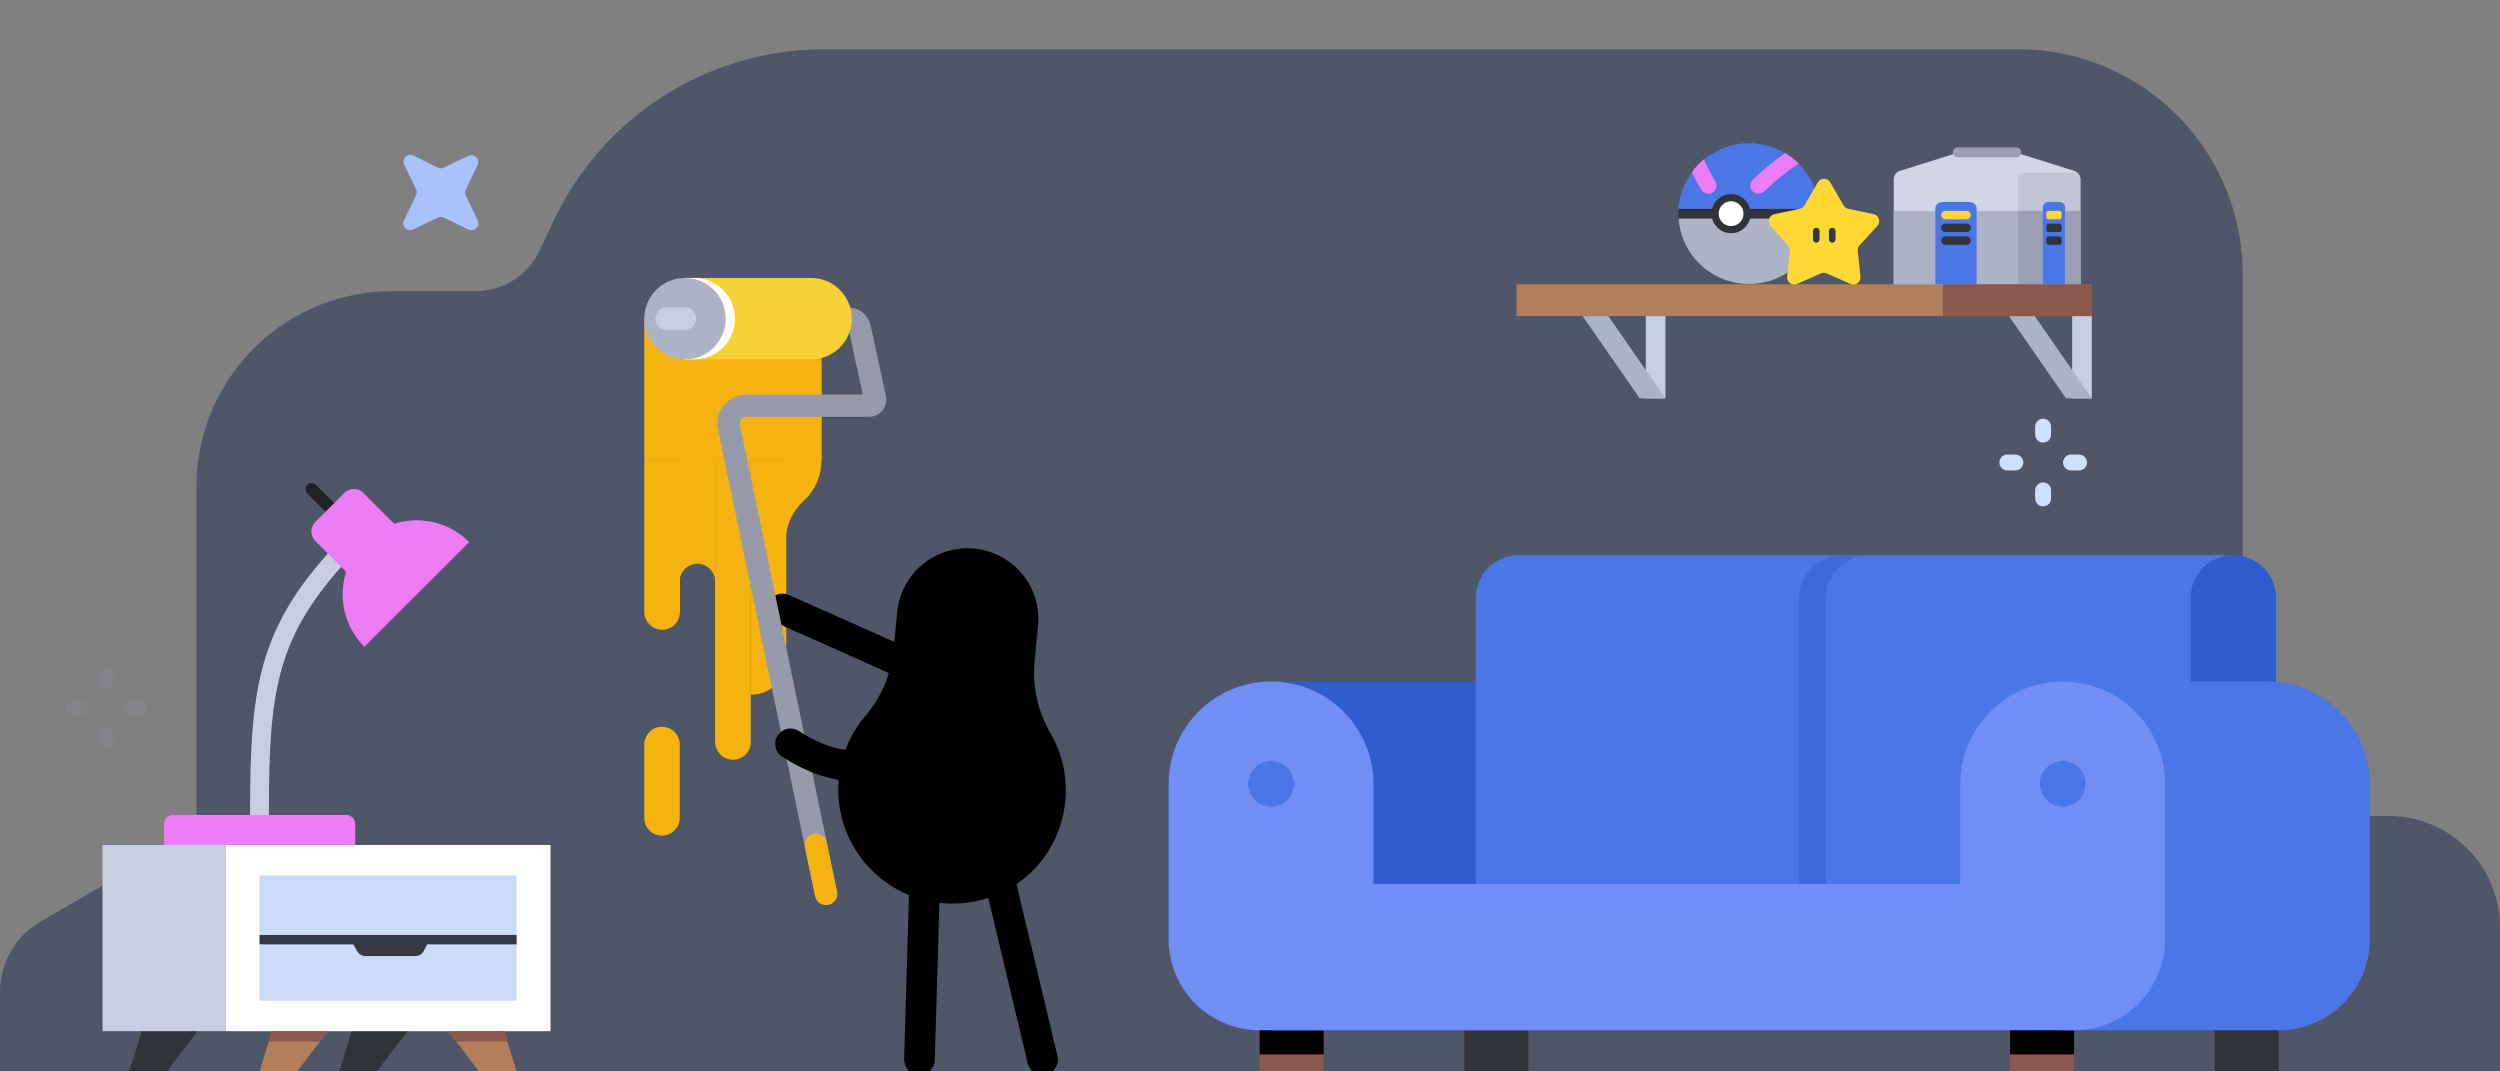 <svg width="280" height="120" viewBox="0 0 280 120" fill="none" xmlns="http://www.w3.org/2000/svg">
<rect x="0" y="0" width="280" height="120" fill="#808080" stroke="none"/>
<g clip-path="url(#clip0)">
<path d="M251.18 91.39V30.67C251.18 27.364 250.529 24.091 249.263 21.037C247.997 17.983 246.142 15.209 243.804 12.872C241.465 10.536 238.689 8.683 235.634 7.419C232.58 6.156 229.306 5.507 226 5.51H92.3C85.898 5.514 79.63 7.352 74.24 10.806C68.849 14.26 64.56 19.185 61.88 25L60.47 28C59.834 29.377 58.817 30.543 57.539 31.36C56.261 32.176 54.777 32.61 53.26 32.61H43.9C41.021 32.611 38.171 33.18 35.511 34.284C32.852 35.387 30.437 37.004 28.403 39.041C26.369 41.079 24.757 43.498 23.658 46.158C22.559 48.82 21.996 51.671 22 54.55V93.06L4.51 103.24C3.138 104.038 1.999 105.182 1.208 106.558C0.417 107.934 6.36116e-05 109.493 0 111.08L0 120H280V103.87C280 100.56 278.685 97.386 276.345 95.045C274.004 92.705 270.83 91.39 267.52 91.39H251.18Z" fill="#4F5668"/>
<path d="M234.28 35.4H232.08V44.62H234.28V35.4Z" fill="#C9CDE0"/>
<path d="M186.53 35.4H184.33V44.62H186.53V35.4Z" fill="#C9CDE0"/>
<path d="M227.89 35.4L234.28 44.62H231.4L225 35.4H227.89Z" fill="#ADB2C6"/>
<path d="M180.13 35.4L186.53 44.62H183.65L177.25 35.4H180.13Z" fill="#ADB2C6"/>
<path d="M234.29 31.84H169.85V35.4H234.29V31.84Z" fill="#B1805B"/>
<path d="M232.33 19.14L226.4 17.28H218.71L212.77 19.14C212.58 19.206 212.414 19.329 212.294 19.491C212.175 19.654 212.107 19.849 212.1 20.05V31.84H233V20.06C232.995 19.857 232.928 19.66 232.809 19.495C232.689 19.331 232.522 19.207 232.33 19.14Z" fill="#D1D5E6"/>
<path d="M188 24.46H203.78C203.638 26.456 202.745 28.323 201.281 29.686C199.817 31.05 197.891 31.808 195.89 31.808C193.889 31.808 191.963 31.05 190.499 29.686C189.035 28.323 188.142 26.456 188 24.46V24.46Z" fill="#ADB2C6"/>
<path d="M203.79 23.39H188C188.142 21.395 189.035 19.527 190.499 18.164C191.963 16.8 193.889 16.042 195.89 16.042C197.891 16.042 199.817 16.8 201.281 18.164C202.745 19.527 203.638 21.395 203.78 23.39H203.79Z" fill="#4A76E6"/>
<path d="M203.79 23.4H188V24.46H203.79V23.4Z" fill="#303338"/>
<path d="M193.88 26.12C195.089 26.12 196.07 25.14 196.07 23.93C196.07 22.721 195.089 21.74 193.88 21.74C192.67 21.74 191.69 22.721 191.69 23.93C191.69 25.14 192.67 26.12 193.88 26.12Z" fill="#303338"/>
<path d="M193.88 25.32C194.648 25.32 195.27 24.698 195.27 23.93C195.27 23.162 194.648 22.54 193.88 22.54C193.112 22.54 192.49 23.162 192.49 23.93C192.49 24.698 193.112 25.32 193.88 25.32Z" fill="white"/>
<path d="M201.46 18.31C200.071 19.233 198.772 20.284 197.58 21.45C197.411 21.612 197.185 21.702 196.95 21.7C196.829 21.702 196.709 21.678 196.597 21.632C196.485 21.586 196.384 21.517 196.3 21.43C196.215 21.346 196.148 21.245 196.102 21.134C196.056 21.024 196.032 20.905 196.032 20.785C196.032 20.665 196.056 20.547 196.102 20.436C196.148 20.325 196.215 20.225 196.3 20.14C197.432 19.042 198.653 18.038 199.95 17.14C200.5 17.466 201.007 17.859 201.46 18.31V18.31Z" fill="#EC7DF7"/>
<path d="M191.84 21.56C191.635 21.688 191.388 21.73 191.153 21.678C190.917 21.626 190.711 21.483 190.58 21.28C190.175 20.637 189.811 19.969 189.49 19.28C189.882 18.743 190.339 18.256 190.85 17.83C191.205 18.687 191.63 19.513 192.12 20.3C192.248 20.505 192.29 20.752 192.238 20.987C192.186 21.223 192.043 21.429 191.84 21.56V21.56Z" fill="#EC7DF7"/>
<path d="M226.57 19.35H232.36C232.445 19.35 232.529 19.367 232.607 19.4C232.686 19.433 232.757 19.481 232.816 19.541C232.876 19.602 232.923 19.673 232.954 19.752C232.986 19.831 233.001 19.915 233 20V31.84H226V19.84C226.013 19.7 226.079 19.571 226.186 19.48C226.292 19.388 226.43 19.342 226.57 19.35V19.35Z" fill="#C1C5D4"/>
<path d="M226.03 23.62H212.1V31.84H226.03V23.62Z" fill="#ADB2C6"/>
<path d="M233 23.62H226.03V31.84H233V23.62Z" fill="#9A9FB3"/>
<path d="M217.51 22.62H220.62C220.822 22.62 221.015 22.7 221.157 22.843C221.3 22.985 221.38 23.179 221.38 23.38V31.84H216.76V23.38C216.76 23.18 216.839 22.988 216.979 22.846C217.119 22.704 217.31 22.623 217.51 22.62V22.62Z" fill="#4A76E6"/>
<path d="M229.4 22.62H230.69C230.849 22.62 231.002 22.683 231.114 22.796C231.227 22.908 231.29 23.061 231.29 23.22V31.84H228.8V23.22C228.8 23.061 228.863 22.908 228.976 22.796C229.088 22.683 229.241 22.62 229.4 22.62V22.62Z" fill="#4A76E6"/>
<path d="M220.26 23.62H217.88C217.62 23.62 217.41 23.831 217.41 24.09C217.41 24.35 217.62 24.56 217.88 24.56H220.26C220.519 24.56 220.73 24.35 220.73 24.09C220.73 23.831 220.519 23.62 220.26 23.62Z" fill="#FFD836"/>
<path d="M230.66 23.62H229.43C229.297 23.62 229.19 23.728 229.19 23.86V24.32C229.19 24.453 229.297 24.56 229.43 24.56H230.66C230.792 24.56 230.9 24.453 230.9 24.32V23.86C230.9 23.728 230.792 23.62 230.66 23.62Z" fill="#FFD836"/>
<path d="M220.26 25.05H217.88C217.62 25.05 217.41 25.261 217.41 25.52C217.41 25.78 217.62 25.99 217.88 25.99H220.26C220.519 25.99 220.73 25.78 220.73 25.52C220.73 25.261 220.519 25.05 220.26 25.05Z" fill="#303338"/>
<path d="M230.66 25.05H229.43C229.297 25.05 229.19 25.157 229.19 25.29V25.75C229.19 25.883 229.297 25.99 229.43 25.99H230.66C230.792 25.99 230.9 25.883 230.9 25.75V25.29C230.9 25.157 230.792 25.05 230.66 25.05Z" fill="#303338"/>
<path d="M220.26 26.48H217.88C217.62 26.48 217.41 26.69 217.41 26.95C217.41 27.21 217.62 27.42 217.88 27.42H220.26C220.519 27.42 220.73 27.21 220.73 26.95C220.73 26.69 220.519 26.48 220.26 26.48Z" fill="#303338"/>
<path d="M230.66 26.48H229.43C229.297 26.48 229.19 26.587 229.19 26.72V27.18C229.19 27.312 229.297 27.42 229.43 27.42H230.66C230.792 27.42 230.9 27.312 230.9 27.18V26.72C230.9 26.587 230.792 26.48 230.66 26.48Z" fill="#303338"/>
<path d="M225.85 16.51H219.26C218.956 16.51 218.71 16.756 218.71 17.06C218.71 17.364 218.956 17.61 219.26 17.61H225.85C226.154 17.61 226.4 17.364 226.4 17.06C226.4 16.756 226.154 16.51 225.85 16.51Z" fill="#9A9FB3"/>
<path d="M205 20.44L206.47 23C206.526 23.096 206.601 23.178 206.691 23.244C206.78 23.309 206.882 23.356 206.99 23.38L209.85 23.99C209.985 24.021 210.11 24.087 210.212 24.181C210.315 24.274 210.391 24.393 210.433 24.525C210.475 24.658 210.483 24.799 210.454 24.934C210.425 25.07 210.362 25.196 210.27 25.3L208.27 27.47C208.196 27.554 208.14 27.653 208.106 27.759C208.071 27.866 208.059 27.978 208.07 28.09L208.37 30.99C208.386 31.129 208.365 31.269 208.309 31.397C208.253 31.525 208.164 31.636 208.051 31.718C207.938 31.8 207.805 31.851 207.667 31.866C207.528 31.88 207.387 31.857 207.26 31.8L204.59 30.62C204.487 30.576 204.377 30.553 204.265 30.553C204.153 30.553 204.043 30.576 203.94 30.62L201.27 31.8C201.143 31.857 201.003 31.88 200.864 31.866C200.725 31.851 200.592 31.8 200.479 31.718C200.366 31.636 200.277 31.525 200.221 31.397C200.165 31.269 200.144 31.129 200.16 30.99L200.46 28.09C200.471 27.978 200.459 27.866 200.424 27.759C200.39 27.653 200.334 27.554 200.26 27.47L198.31 25.3C198.215 25.197 198.149 25.071 198.119 24.934C198.089 24.798 198.095 24.656 198.138 24.522C198.181 24.389 198.258 24.27 198.362 24.176C198.466 24.082 198.593 24.018 198.73 23.99L201.59 23.38C201.698 23.356 201.8 23.309 201.889 23.244C201.979 23.178 202.054 23.096 202.11 23L203.57 20.47C203.634 20.336 203.734 20.222 203.858 20.142C203.983 20.061 204.127 20.017 204.276 20.014C204.424 20.011 204.571 20.049 204.698 20.124C204.826 20.199 204.931 20.309 205 20.44V20.44Z" fill="#FFD836"/>
<path d="M203.79 25.88C203.79 25.676 203.624 25.51 203.42 25.51C203.216 25.51 203.05 25.676 203.05 25.88V26.81C203.05 27.014 203.216 27.18 203.42 27.18C203.624 27.18 203.79 27.014 203.79 26.81V25.88Z" fill="#36393F"/>
<path d="M205.58 25.88C205.58 25.676 205.414 25.51 205.21 25.51C205.006 25.51 204.84 25.676 204.84 25.88V26.81C204.84 27.014 205.006 27.18 205.21 27.18C205.414 27.18 205.58 27.014 205.58 26.81V25.88Z" fill="#36393F"/>
<path d="M234.29 31.84H217.6V35.4H234.29V31.84Z" fill="#8B574F"/>
<path d="M92.01 35.69H72.16V51.62H92.01V35.69Z" fill="#F5B312"/>
<path d="M72.16 51.62H76.16V68.53C76.16 69.061 75.949 69.569 75.574 69.944C75.199 70.319 74.69 70.53 74.16 70.53C73.629 70.53 73.121 70.319 72.746 69.944C72.371 69.569 72.16 69.061 72.16 68.53V51.62Z" fill="#F5B312"/>
<path d="M74.15 81.4H74.14C73.046 81.4 72.16 82.286 72.16 83.38V91.61C72.16 92.703 73.046 93.59 74.14 93.59H74.15C75.243 93.59 76.13 92.703 76.13 91.61V83.38C76.13 82.286 75.243 81.4 74.15 81.4Z" fill="#F5B312"/>
<path d="M80.09 51.62H84.09V83.09C84.09 83.621 83.879 84.129 83.504 84.504C83.129 84.879 82.621 85.09 82.09 85.09C81.56 85.09 81.051 84.879 80.676 84.504C80.301 84.129 80.09 83.621 80.09 83.09V51.62Z" fill="#F5B312"/>
<path d="M78.11 63.14C77.58 63.14 77.071 63.351 76.696 63.726C76.321 64.101 76.11 64.61 76.11 65.14V44.25H80.11V65.12C80.105 64.593 79.892 64.09 79.517 63.719C79.143 63.348 78.637 63.14 78.11 63.14V63.14Z" fill="#F5B312"/>
<path d="M84.06 51.62H88.06V73.91C88.06 74.421 87.959 74.927 87.764 75.399C87.569 75.871 87.282 76.299 86.921 76.661C86.559 77.022 86.131 77.308 85.659 77.504C85.187 77.7 84.681 77.8 84.17 77.8H84.09V51.62H84.06Z" fill="#F5B312"/>
<path d="M90 56.12C89.371 56.687 88.868 57.379 88.523 58.153C88.179 58.926 88.001 59.763 88 60.61V40.87H92V51.62C91.996 52.468 91.817 53.306 91.473 54.08C91.128 54.855 90.627 55.55 90 56.12V56.12Z" fill="#F5B312"/>
<path d="M30.47 115.49H36.72L33.28 120H29.07L30.47 115.49Z" fill="#B1805B"/>
<path d="M57.86 120H53.65L50.21 115.49H56.47L57.86 120Z" fill="#B1805B"/>
<path d="M15.88 115.49H22.12L18.69 120H14.47L15.88 115.49Z" fill="#303338"/>
<path d="M39.39 115.49H45.64L42.21 120H37.99L39.39 115.49Z" fill="#303338"/>
<path d="M34.409 54.305C34.538 54.175 34.714 54.103 34.897 54.103C35.08 54.103 35.255 54.175 35.384 54.305L41.112 60.032L40.143 61.001L34.416 55.273C34.287 55.145 34.215 54.972 34.214 54.791C34.212 54.609 34.282 54.435 34.409 54.305V54.305Z" fill="#202225"/>
<path d="M148.25 115.06H141.08V120H148.25V115.06Z" fill="#8B574F"/>
<path d="M232.3 115.06H225.13V120H232.3V115.06Z" fill="#8B574F"/>
<path d="M148.25 115.06H141.08V118.09H148.25V115.06Z" fill="black"/>
<path d="M232.3 115.06H225.13V118.09H232.3V115.06Z" fill="black"/>
<path d="M171.18 115.06H164.01V120H171.18V115.06Z" fill="#784343"/>
<path d="M255.24 115.06H248.07V120H255.24V115.06Z" fill="#784343"/>
<path d="M171.18 115.06H164.01V120H171.18V115.06Z" fill="#303338"/>
<path d="M255.24 115.06H248.07V120H255.24V115.06Z" fill="#303338"/>
<path d="M171.19 76.33H142.36V115.4H171.19V76.33Z" fill="#305DCE"/>
<path d="M170.08 62.18H250.14V99H165.29V67C165.285 66.368 165.405 65.741 165.643 65.156C165.882 64.571 166.234 64.039 166.679 63.59C167.125 63.142 167.655 62.787 168.238 62.545C168.822 62.303 169.448 62.179 170.08 62.18V62.18Z" fill="#4A76E6"/>
<path opacity="0.5" d="M209.3 62.19C208.669 62.189 208.044 62.312 207.461 62.554C206.878 62.795 206.348 63.15 205.903 63.597C205.458 64.044 205.105 64.575 204.866 65.159C204.627 65.743 204.506 66.369 204.51 67V99H201.51V67C201.51 65.732 202.014 64.516 202.91 63.62C203.806 62.724 205.022 62.22 206.29 62.22L209.3 62.19Z" fill="#305DCE"/>
<path d="M250.14 62.18C250.771 62.18 251.396 62.305 251.979 62.548C252.561 62.79 253.09 63.146 253.534 63.594C253.979 64.042 254.33 64.574 254.568 65.158C254.806 65.743 254.925 66.369 254.92 67V82.46H245.35V67C245.345 66.368 245.465 65.741 245.703 65.156C245.942 64.571 246.294 64.039 246.739 63.59C247.185 63.142 247.715 62.787 248.298 62.545C248.882 62.303 249.508 62.179 250.14 62.18V62.18Z" fill="#305DCE"/>
<path d="M265.42 87.79V105.2C265.42 107.901 264.348 110.491 262.439 112.402C260.53 114.313 257.941 115.387 255.24 115.39H231V76.33H254C257.032 76.341 259.937 77.553 262.078 79.701C264.218 81.849 265.42 84.758 265.42 87.79V87.79Z" fill="#4A76E6"/>
<path d="M242.49 87.79V105.2C242.49 107.903 241.416 110.495 239.505 112.406C237.594 114.317 235.002 115.39 232.3 115.39H141.08C138.377 115.39 135.785 114.317 133.874 112.406C131.963 110.495 130.89 107.903 130.89 105.2V87.79C130.89 86.284 131.187 84.793 131.763 83.402C132.34 82.011 133.185 80.747 134.25 79.683C135.315 78.619 136.58 77.775 137.971 77.2C139.363 76.624 140.854 76.329 142.36 76.33C145.4 76.33 148.316 77.537 150.467 79.686C152.618 81.835 153.827 84.75 153.83 87.79V99H219.55V87.79C219.553 84.753 220.759 81.841 222.906 79.693C225.052 77.545 227.963 76.335 231 76.33C232.507 76.328 234 76.622 235.393 77.197C236.786 77.771 238.053 78.615 239.12 79.679C240.187 80.743 241.034 82.007 241.612 83.399C242.19 84.791 242.489 86.283 242.49 87.79Z" fill="#718EF7"/>
<path d="M231.02 90.35C232.434 90.35 233.58 89.204 233.58 87.79C233.58 86.376 232.434 85.23 231.02 85.23C229.606 85.23 228.46 86.376 228.46 87.79C228.46 89.204 229.606 90.35 231.02 90.35Z" fill="#4A76E6"/>
<path d="M142.36 90.35C143.774 90.35 144.92 89.204 144.92 87.79C144.92 86.376 143.774 85.23 142.36 85.23C140.946 85.23 139.8 86.376 139.8 87.79C139.8 89.204 140.946 90.35 142.36 90.35Z" fill="#4A76E6"/>
<path d="M25.28 94.64H11.48V115.49H25.28V94.64Z" fill="#C9CDE0"/>
<path d="M61.66 94.64H25.28V115.49H61.66V94.64Z" fill="white"/>
<path d="M57.86 98.06H29.07V112.08H57.86V98.06Z" fill="#C9DBF7"/>
<path d="M57.86 104.72H29.07V105.77H57.86V104.72Z" fill="#36393F"/>
<path d="M48.4 104.72H39L40 106.53C40.099 106.706 40.245 106.851 40.421 106.948C40.598 107.045 40.799 107.091 41 107.08H46.45C46.651 107.091 46.852 107.045 47.029 106.948C47.205 106.851 47.351 106.706 47.45 106.53L48.4 104.72Z" fill="#36393F"/>
<path d="M40.06 60C29.93 70.13 29.06 76.43 29.06 91.33" stroke="#C9CDE0" stroke-width="2.107" stroke-miterlimit="10"/>
<path d="M40.81 60.71C40.039 61.48 39.428 62.394 39.011 63.401C38.594 64.407 38.379 65.486 38.379 66.575C38.379 67.665 38.594 68.743 39.011 69.75C39.428 70.756 40.039 71.67 40.81 72.44L52.55 60.71C51.78 59.938 50.865 59.325 49.858 58.907C48.85 58.489 47.771 58.274 46.68 58.274C45.59 58.274 44.51 58.489 43.502 58.907C42.495 59.325 41.58 59.938 40.81 60.71V60.71Z" fill="#EC7DF7"/>
<path d="M35.32 58.459L38.573 55.207C38.854 54.925 39.236 54.767 39.634 54.767C40.031 54.767 40.413 54.925 40.694 55.207L45.849 60.361L40.468 65.743L35.32 60.595C35.179 60.455 35.066 60.289 34.99 60.106C34.913 59.922 34.874 59.726 34.874 59.527C34.874 59.328 34.913 59.132 34.99 58.948C35.066 58.765 35.179 58.599 35.32 58.459V58.459Z" fill="#EC7DF7"/>
<path d="M39.76 94.64H18.38V92.27C18.38 92.005 18.485 91.751 18.673 91.563C18.86 91.376 19.115 91.27 19.38 91.27H38.78C39.045 91.27 39.3 91.376 39.487 91.563C39.675 91.751 39.78 92.005 39.78 92.27V94.64H39.76Z" fill="#EC7DF7"/>
<path d="M46.58 21.91L45.22 24.73C45.164 24.87 45.151 25.023 45.181 25.17C45.212 25.317 45.285 25.453 45.391 25.559C45.497 25.665 45.633 25.738 45.78 25.768C45.927 25.799 46.08 25.785 46.22 25.73L49.04 24.37C49.143 24.32 49.256 24.295 49.37 24.295C49.484 24.295 49.597 24.32 49.7 24.37L52.52 25.73C52.66 25.785 52.813 25.799 52.96 25.768C53.107 25.738 53.243 25.665 53.349 25.559C53.455 25.453 53.528 25.317 53.559 25.17C53.589 25.023 53.576 24.87 53.52 24.73L52.17 21.91C52.116 21.807 52.087 21.692 52.087 21.575C52.087 21.458 52.116 21.343 52.17 21.24L53.52 18.43C53.576 18.29 53.589 18.137 53.559 17.99C53.528 17.843 53.455 17.707 53.349 17.601C53.243 17.495 53.107 17.422 52.96 17.391C52.813 17.361 52.66 17.374 52.52 17.43L49.7 18.78C49.597 18.83 49.484 18.855 49.37 18.855C49.256 18.855 49.143 18.83 49.04 18.78L46.25 17.4C46.11 17.344 45.957 17.331 45.81 17.361C45.663 17.392 45.527 17.465 45.421 17.571C45.315 17.677 45.242 17.812 45.211 17.96C45.181 18.107 45.194 18.26 45.25 18.4L46.61 21.21C46.659 21.321 46.682 21.442 46.677 21.563C46.672 21.685 46.639 21.803 46.58 21.91V21.91Z" fill="#A9C2FF"/>
<path d="M229.72 47.78C229.72 47.289 229.321 46.89 228.83 46.89C228.338 46.89 227.94 47.289 227.94 47.78V48.68C227.94 49.172 228.338 49.57 228.83 49.57C229.321 49.57 229.72 49.172 229.72 48.68V47.78Z" fill="#CFDFFF"/>
<path d="M229.72 54.92C229.72 54.428 229.321 54.03 228.83 54.03C228.338 54.03 227.94 54.428 227.94 54.92V55.82C227.94 56.312 228.338 56.71 228.83 56.71C229.321 56.71 229.72 56.312 229.72 55.82V54.92Z" fill="#CFDFFF"/>
<path d="M232.85 52.69C233.342 52.69 233.74 52.291 233.74 51.8C233.74 51.308 233.342 50.91 232.85 50.91H231.95C231.458 50.91 231.06 51.308 231.06 51.8C231.06 52.291 231.458 52.69 231.95 52.69H232.85Z" fill="#CFDFFF"/>
<path d="M225.72 52.69C226.212 52.69 226.61 52.291 226.61 51.8C226.61 51.308 226.212 50.91 225.72 50.91H224.82C224.329 50.91 223.93 51.308 223.93 51.8C223.93 52.291 224.329 52.69 224.82 52.69H225.72Z" fill="#CFDFFF"/>
<g opacity="0.25">
<path opacity="0.25" d="M12.7 75.56C12.7 75.107 12.333 74.74 11.88 74.74C11.427 74.74 11.06 75.107 11.06 75.56V76.38C11.06 76.833 11.427 77.2 11.88 77.2C12.333 77.2 12.7 76.833 12.7 76.38V75.56Z" fill="#AEC7FF"/>
<path opacity="0.25" d="M12.7 82.12C12.7 81.667 12.333 81.3 11.88 81.3C11.427 81.3 11.06 81.667 11.06 82.12V82.94C11.06 83.393 11.427 83.76 11.88 83.76C12.333 83.76 12.7 83.393 12.7 82.94V82.12Z" fill="#AEC7FF"/>
<path opacity="0.25" d="M15.57 80.07C16.023 80.07 16.39 79.703 16.39 79.25C16.39 78.797 16.023 78.43 15.57 78.43H14.75C14.297 78.43 13.93 78.797 13.93 79.25C13.93 79.703 14.297 80.07 14.75 80.07H15.57Z" fill="#AEC7FF"/>
<path opacity="0.25" d="M9.01 80.07C9.463 80.07 9.83 79.703 9.83 79.25C9.83 78.797 9.463 78.43 9.01 78.43H8.19C7.737 78.43 7.37 78.797 7.37 79.25C7.37 79.703 7.737 80.07 8.19 80.07H9.01Z" fill="#AEC7FF"/>
</g>
<path d="M30.47 115.49H36.72L35.82 116.67H30.1L30.47 115.49Z" fill="#8B574F"/>
<path d="M56.84 116.67H51.11L50.21 115.49H56.47L56.84 116.67Z" fill="#8B574F"/>
<path d="M100.07 72.88L100.48 68.59C100.577 67.554 100.877 66.547 101.363 65.626C101.849 64.706 102.512 63.89 103.313 63.226C104.115 62.562 105.039 62.063 106.034 61.756C107.029 61.45 108.074 61.342 109.11 61.44V61.44C110.146 61.537 111.154 61.837 112.074 62.323C112.994 62.809 113.81 63.471 114.474 64.273C115.138 65.075 115.638 65.999 115.944 66.994C116.25 67.989 116.358 69.034 116.26 70.07L115.86 74.24C115.631 76.997 116.263 79.758 117.67 82.14C119.313 84.987 119.789 88.359 119 91.55C118.385 94.138 116.963 96.464 114.938 98.19C112.914 99.916 110.393 100.952 107.74 101.15C105.879 101.31 104.005 101.06 102.251 100.417C100.497 99.774 98.906 98.753 97.59 97.427C96.273 96.102 95.264 94.503 94.634 92.744C94.003 90.986 93.766 89.11 93.94 87.25C94.176 84.672 95.199 82.228 96.87 80.25C98.659 78.175 99.775 75.604 100.07 72.88V72.88Z" fill="black"/>
<path d="M103.61 97.25L102.98 118.67" stroke="black" stroke-width="3.431" stroke-miterlimit="10" stroke-linecap="round"/>
<path d="M111.66 97.25L116.77 118.67" stroke="black" stroke-width="3.431" stroke-miterlimit="10" stroke-linecap="round"/>
<path d="M87.64 68.2C93.78 70.88 104.44 75.71 104.44 75.71" stroke="black" stroke-width="3.431" stroke-miterlimit="10" stroke-linecap="round"/>
<path d="M91.19 35.69H95C95.296 35.686 95.585 35.783 95.82 35.965C96.054 36.146 96.22 36.402 96.29 36.69L98 44.62C98.021 44.719 98.019 44.821 97.996 44.919C97.972 45.017 97.927 45.108 97.864 45.186C97.801 45.265 97.721 45.328 97.631 45.372C97.54 45.416 97.441 45.439 97.34 45.44H83.58C83.287 45.444 82.999 45.511 82.735 45.638C82.471 45.766 82.238 45.949 82.053 46.176C81.868 46.403 81.735 46.668 81.664 46.952C81.593 47.236 81.584 47.532 81.64 47.82L92.52 100.11" stroke="#979AA8" stroke-width="2.5" stroke-miterlimit="10" stroke-linecap="round"/>
<path d="M91.38 94.64L92.52 100.11" stroke="#F5B312" stroke-width="2.5" stroke-miterlimit="10" stroke-linecap="round"/>
<path d="M88.54 83.31C99.38 90.31 103.85 80.07 103.85 80.07" stroke="black" stroke-width="3.431" stroke-miterlimit="10" stroke-linecap="round"/>
<path d="M90.84 40.25C91.439 40.25 92.032 40.132 92.585 39.903C93.138 39.674 93.641 39.338 94.064 38.914C94.488 38.491 94.824 37.988 95.053 37.435C95.282 36.882 95.4 36.289 95.4 35.69C95.4 35.091 95.282 34.498 95.053 33.945C94.824 33.392 94.488 32.889 94.064 32.466C93.641 32.042 93.138 31.706 92.585 31.477C92.032 31.248 91.439 31.13 90.84 31.13H76.72V40.25H90.84Z" fill="#F7D036"/>
<path d="M77.76 31.13H76.76V40.25H77.76C78.969 40.25 80.129 39.77 80.984 38.914C81.84 38.059 82.32 36.9 82.32 35.69C82.32 34.481 81.84 33.321 80.984 32.466C80.129 31.611 78.969 31.13 77.76 31.13Z" fill="white"/>
<path d="M76.72 40.25C79.238 40.25 81.28 38.209 81.28 35.69C81.28 33.172 79.238 31.13 76.72 31.13C74.201 31.13 72.16 33.172 72.16 35.69C72.16 38.209 74.201 40.25 76.72 40.25Z" fill="#ADB2C6"/>
<path d="M76.72 35.69H74.65" stroke="#C9CDE0" stroke-width="2.5" stroke-miterlimit="10" stroke-linecap="round"/>
</g>
<defs>
<clipPath id="clip0">
<rect width="280" height="120" fill="white"/>
</clipPath>
</defs>
</svg>

